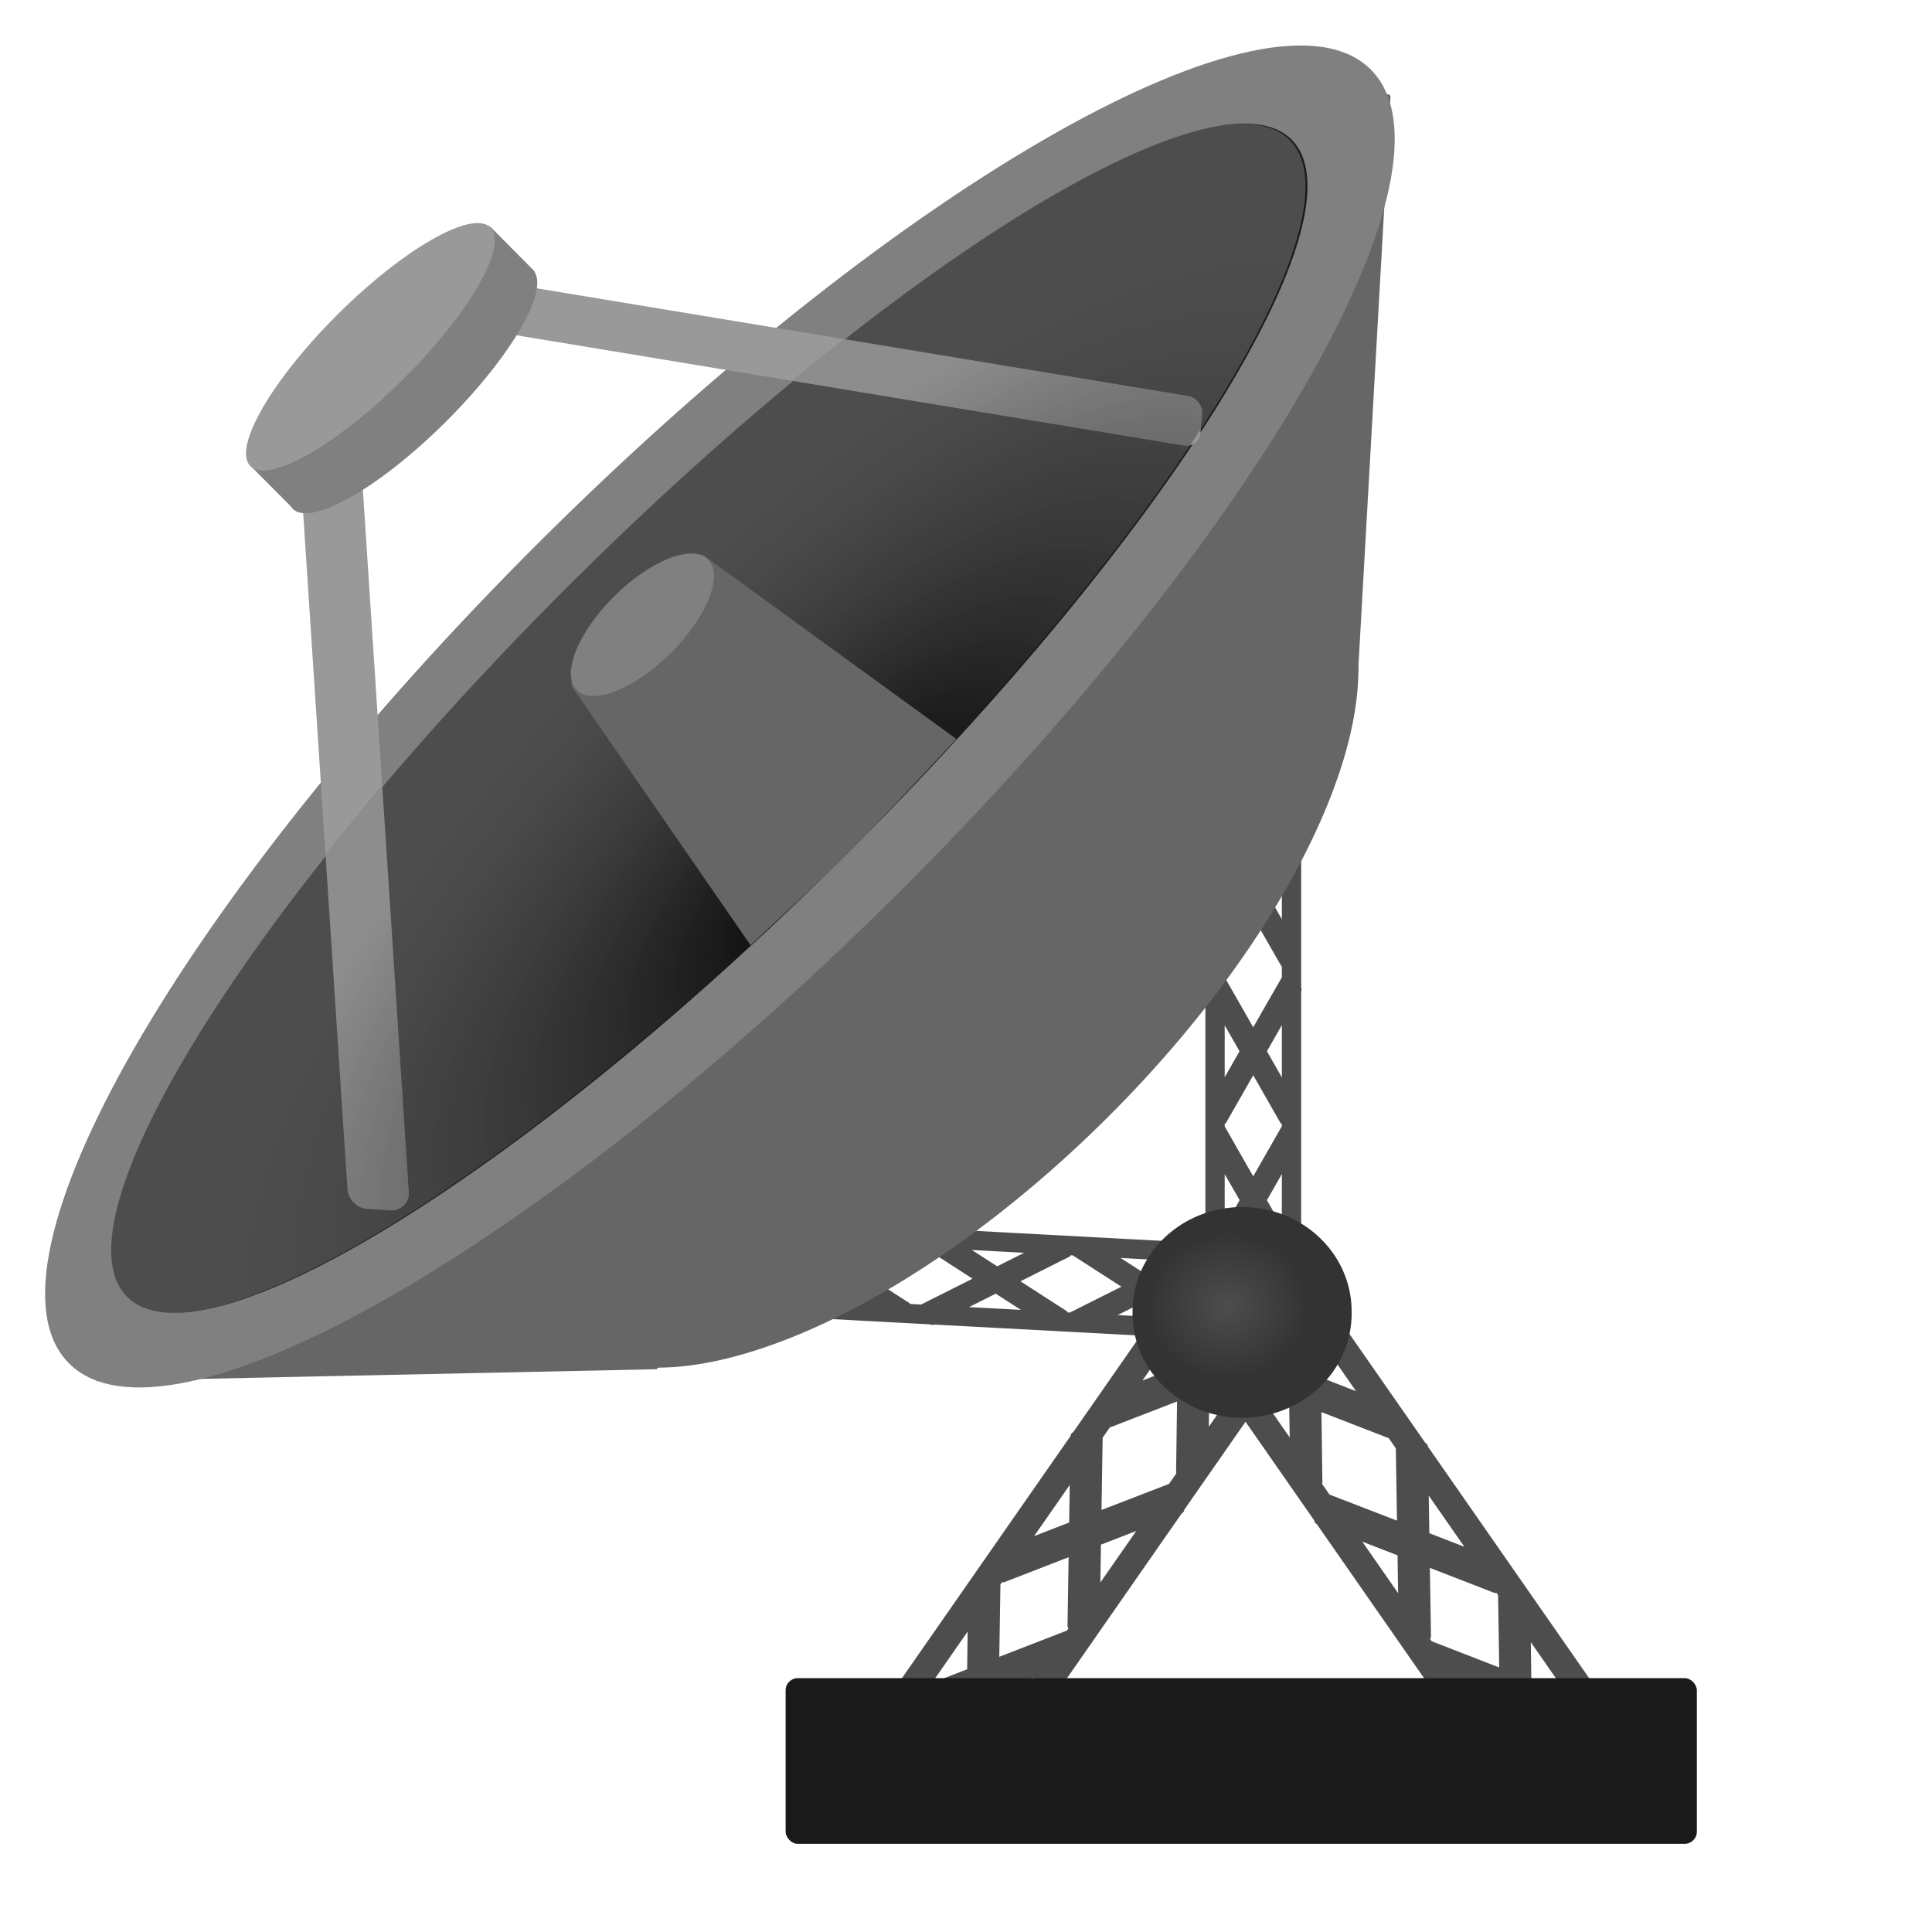 <?xml version="1.0" encoding="UTF-8" standalone="no"?>
<!-- Created with Inkscape (http://www.inkscape.org/) -->

<svg
   xmlns:dc="http://purl.org/dc/elements/1.1/"
   xmlns:cc="http://creativecommons.org/ns#"
   xmlns:rdf="http://www.w3.org/1999/02/22-rdf-syntax-ns#"
   xmlns:svg="http://www.w3.org/2000/svg"
   xmlns="http://www.w3.org/2000/svg"
   xmlns:xlink="http://www.w3.org/1999/xlink"
   xmlns:sodipodi="http://sodipodi.sourceforge.net/DTD/sodipodi-0.dtd"
   xmlns:inkscape="http://www.inkscape.org/namespaces/inkscape"
   width="300"
   height="300"
   id="svg2"
   sodipodi:version="0.32"
   inkscape:version="0.46+devel r21345"
   sodipodi:docname="channel.svg"
   inkscape:output_extension="org.inkscape.output.svg.inkscape"
   version="1.0">
  <title
     id="title110">channel_linked</title>
  <sodipodi:namedview
     id="base"
     pagecolor="#ffffff"
     bordercolor="#666666"
     borderopacity="1.0"
     inkscape:pageopacity="0.0"
     inkscape:pageshadow="2"
     inkscape:zoom="2.41"
     inkscape:cx="73.858921"
     inkscape:cy="150"
     inkscape:document-units="px"
     inkscape:current-layer="g121"
     showgrid="false"
     inkscape:window-width="1680"
     inkscape:window-height="989"
     inkscape:window-x="0"
     inkscape:window-y="18"
     width="300px"
     showguides="true"
     inkscape:guide-bbox="true" />
  <defs
     id="defs4">
    <linearGradient
       inkscape:collect="always"
       id="linearGradient1537">
      <stop
         style="stop-color:#4d4d4d;stop-opacity:1;"
         offset="0"
         id="stop1539" />
      <stop
         style="stop-color:#4d4d4d;stop-opacity:0;"
         offset="1"
         id="stop1541" />
    </linearGradient>
    <linearGradient
       id="linearGradient839">
      <stop
         id="stop841"
         offset="0"
         style="stop-color:#000000;stop-opacity:1;" />
      <stop
         style="stop-color:#404040;stop-opacity:0.749;"
         offset="0.5"
         id="stop857" />
      <stop
         style="stop-color:#808080;stop-opacity:0.498;"
         offset="1"
         id="stop849" />
    </linearGradient>
    <inkscape:perspective
       id="perspective10"
       inkscape:persp3d-origin="372.04724 : 350.78739 : 1"
       inkscape:vp_z="744.09448 : 526.18109 : 1"
       inkscape:vp_y="0 : 1000 : 0"
       inkscape:vp_x="0 : 526.18109 : 1"
       sodipodi:type="inkscape:persp3d" />
    <inkscape:perspective
       sodipodi:type="inkscape:persp3d"
       inkscape:vp_x="0 : 0.5 : 1"
       inkscape:vp_y="0 : 1000 : 0"
       inkscape:vp_z="1 : 0.5 : 1"
       inkscape:persp3d-origin="0.5 : 0.33333333 : 1"
       id="perspective35" />
    <inkscape:perspective
       sodipodi:type="inkscape:persp3d"
       inkscape:vp_x="0 : 0.5 : 1"
       inkscape:vp_y="0 : 1000 : 0"
       inkscape:vp_z="1 : 0.5 : 1"
       inkscape:persp3d-origin="0.5 : 0.33333333 : 1"
       id="perspective57" />
    <inkscape:perspective
       sodipodi:type="inkscape:persp3d"
       inkscape:vp_x="0 : 0.5 : 1"
       inkscape:vp_y="0 : 1000 : 0"
       inkscape:vp_z="1 : 0.5 : 1"
       inkscape:persp3d-origin="0.5 : 0.33333333 : 1"
       id="perspective79" />
    <inkscape:perspective
       sodipodi:type="inkscape:persp3d"
       inkscape:vp_x="0 : 0.5 : 1"
       inkscape:vp_y="0 : 1000 : 0"
       inkscape:vp_z="1 : 0.5 : 1"
       inkscape:persp3d-origin="0.5 : 0.33333333 : 1"
       id="perspective101" />
    <inkscape:perspective
       sodipodi:type="inkscape:persp3d"
       inkscape:vp_x="0 : 0.5 : 1"
       inkscape:vp_y="0 : 1000 : 0"
       inkscape:vp_z="1 : 0.5 : 1"
       inkscape:persp3d-origin="0.5 : 0.33333333 : 1"
       id="perspective125" />
    <inkscape:perspective
       sodipodi:type="inkscape:persp3d"
       inkscape:vp_x="0 : 0.5 : 1"
       inkscape:vp_y="0 : 1000 : 0"
       inkscape:vp_z="1 : 0.5 : 1"
       inkscape:persp3d-origin="0.5 : 0.33333333 : 1"
       id="perspective147" />
    <inkscape:perspective
       sodipodi:type="inkscape:persp3d"
       inkscape:vp_x="0 : 0.5 : 1"
       inkscape:vp_y="0 : 1000 : 0"
       inkscape:vp_z="1 : 0.5 : 1"
       inkscape:persp3d-origin="0.5 : 0.33333333 : 1"
       id="perspective31" />
    <inkscape:perspective
       sodipodi:type="inkscape:persp3d"
       inkscape:vp_x="0 : 0.5 : 1"
       inkscape:vp_y="0 : 1000 : 0"
       inkscape:vp_z="1 : 0.5 : 1"
       inkscape:persp3d-origin="0.5 : 0.33333333 : 1"
       id="perspective53" />
    <inkscape:perspective
       id="perspective835"
       inkscape:persp3d-origin="0.5 : 0.33333333 : 1"
       inkscape:vp_z="1 : 0.5 : 1"
       inkscape:vp_y="0 : 1000 : 0"
       inkscape:vp_x="0 : 0.5 : 1"
       sodipodi:type="inkscape:persp3d" />
    <radialGradient
       gradientUnits="userSpaceOnUse"
       gradientTransform="matrix(1,0,0,0.487,0,58.738)"
       r="74.286"
       fy="216.786"
       fx="146.429"
       cy="216.786"
       cx="146.429"
       id="radialGradient845-1"
       xlink:href="#linearGradient839-7"
       inkscape:collect="always" />
    <linearGradient
       id="linearGradient839-7">
      <stop
         id="stop841-4"
         offset="0"
         style="stop-color:#000000;stop-opacity:1;" />
      <stop
         style="stop-color:#404040;stop-opacity:0.749;"
         offset="0.5"
         id="stop857-0" />
      <stop
         style="stop-color:#808080;stop-opacity:0.498;"
         offset="1"
         id="stop849-9" />
    </linearGradient>
    <radialGradient
       r="74.286"
       fy="216.786"
       fx="146.429"
       cy="216.786"
       cx="146.429"
       gradientTransform="matrix(1,0,0,0.487,0,58.738)"
       gradientUnits="userSpaceOnUse"
       id="radialGradient846"
       xlink:href="#linearGradient839-7"
       inkscape:collect="always" />
    <inkscape:perspective
       id="perspective57-1"
       inkscape:persp3d-origin="0.5 : 0.33333333 : 1"
       inkscape:vp_z="1 : 0.5 : 1"
       inkscape:vp_y="0 : 1000 : 0"
       inkscape:vp_x="0 : 0.5 : 1"
       sodipodi:type="inkscape:persp3d" />
    <inkscape:perspective
       id="perspective81"
       inkscape:persp3d-origin="0.5 : 0.33333333 : 1"
       inkscape:vp_z="1 : 0.5 : 1"
       inkscape:vp_y="0 : 1000 : 0"
       inkscape:vp_x="0 : 0.5 : 1"
       sodipodi:type="inkscape:persp3d" />
    <inkscape:perspective
       id="perspective103"
       inkscape:persp3d-origin="0.5 : 0.33333333 : 1"
       inkscape:vp_z="1 : 0.5 : 1"
       inkscape:vp_y="0 : 1000 : 0"
       inkscape:vp_x="0 : 0.5 : 1"
       sodipodi:type="inkscape:persp3d" />
    <inkscape:perspective
       id="perspective151"
       inkscape:persp3d-origin="0.5 : 0.33333333 : 1"
       inkscape:vp_z="1 : 0.5 : 1"
       inkscape:vp_y="0 : 1000 : 0"
       inkscape:vp_x="0 : 0.5 : 1"
       sodipodi:type="inkscape:persp3d" />
    <inkscape:perspective
       id="perspective173"
       inkscape:persp3d-origin="0.5 : 0.33333333 : 1"
       inkscape:vp_z="1 : 0.5 : 1"
       inkscape:vp_y="0 : 1000 : 0"
       inkscape:vp_x="0 : 0.5 : 1"
       sodipodi:type="inkscape:persp3d" />
    <filter
       id="filter981"
       inkscape:label="Dark and glow"
       inkscape:menu="Shadows and Glows"
       inkscape:menu-tooltip="Enhance outline and glows inside and outside">
      <feGaussianBlur
         id="feGaussianBlur983"
         stdDeviation="5"
         result="result1" />
      <feComposite
         id="feComposite985"
         in="SourceGraphic"
         operator="arithmetic"
         result="result2"
         k1="0.4"
         k3="0.8"
         k2="0" />
    </filter>
    <inkscape:perspective
       id="perspective995"
       inkscape:persp3d-origin="0.5 : 0.33333333 : 1"
       inkscape:vp_z="1 : 0.5 : 1"
       inkscape:vp_y="0 : 1000 : 0"
       inkscape:vp_x="0 : 0.5 : 1"
       sodipodi:type="inkscape:persp3d" />
    <radialGradient
       inkscape:collect="always"
       xlink:href="#linearGradient961-8"
       id="radialGradient967-8"
       cx="52.282"
       cy="54.772"
       fx="52.282"
       fy="54.772"
       r="16.183"
       gradientTransform="matrix(1,0,0,0.897,0,5.618)"
       gradientUnits="userSpaceOnUse" />
    <linearGradient
       inkscape:collect="always"
       id="linearGradient961-8">
      <stop
         style="stop-color:#ff0000;stop-opacity:1;"
         offset="0"
         id="stop963-2" />
      <stop
         style="stop-color:#ff0000;stop-opacity:0;"
         offset="1"
         id="stop965-4" />
    </linearGradient>
    <filter
       color-interpolation-filters="sRGB"
       id="filter981-5"
       inkscape:label="Dark and glow"
       inkscape:menu="Shadows and Glows"
       inkscape:menu-tooltip="Enhance outline and glows inside and outside">
      <feGaussianBlur
         id="feGaussianBlur983-5"
         stdDeviation="5"
         result="result1" />
      <feComposite
         id="feComposite985-1"
         in="SourceGraphic"
         operator="arithmetic"
         result="fbSourceGraphic"
         k1="0.4"
         k3="0.8"
         k2="0" />
      <feColorMatrix
         result="fbSourceGraphicAlpha"
         in="fbSourceGraphic"
         values="0 0 0 -1 0 0 0 0 -1 0 0 0 0 -1 0 0 0 0 1 0"
         id="feColorMatrix1034" />
      <feGaussianBlur
         id="feGaussianBlur1036"
         stdDeviation="5"
         result="result1"
         in="fbSourceGraphic" />
      <feComposite
         id="feComposite1038"
         in="fbSourceGraphic"
         operator="arithmetic"
         result="result2"
         k1="0.4"
         k3="0.8"
         k2="0" />
    </filter>
    <inkscape:perspective
       id="perspective91"
       inkscape:persp3d-origin="0.5 : 0.33333333 : 1"
       inkscape:vp_z="1 : 0.5 : 1"
       inkscape:vp_y="0 : 1000 : 0"
       inkscape:vp_x="0 : 0.5 : 1"
       sodipodi:type="inkscape:persp3d" />
    <inkscape:perspective
       id="perspective113"
       inkscape:persp3d-origin="0.5 : 0.33333333 : 1"
       inkscape:vp_z="1 : 0.5 : 1"
       inkscape:vp_y="0 : 1000 : 0"
       inkscape:vp_x="0 : 0.5 : 1"
       sodipodi:type="inkscape:persp3d" />
    <inkscape:perspective
       id="perspective135"
       inkscape:persp3d-origin="0.5 : 0.33333333 : 1"
       inkscape:vp_z="1 : 0.5 : 1"
       inkscape:vp_y="0 : 1000 : 0"
       inkscape:vp_x="0 : 0.5 : 1"
       sodipodi:type="inkscape:persp3d" />
    <inkscape:perspective
       id="perspective179"
       inkscape:persp3d-origin="0.5 : 0.33333333 : 1"
       inkscape:vp_z="1 : 0.5 : 1"
       inkscape:vp_y="0 : 1000 : 0"
       inkscape:vp_x="0 : 0.5 : 1"
       sodipodi:type="inkscape:persp3d" />
    <radialGradient
       r="16.183"
       fy="54.772"
       fx="52.282"
       cy="54.772"
       cx="52.282"
       gradientTransform="matrix(1,0,0,0.897,0,5.618)"
       gradientUnits="userSpaceOnUse"
       id="radialGradient1007-0"
       xlink:href="#linearGradient961-8-9"
       inkscape:collect="always" />
    <linearGradient
       inkscape:collect="always"
       id="linearGradient961-8-9">
      <stop
         style="stop-color:#ff0000;stop-opacity:1;"
         offset="0"
         id="stop963-2-4" />
      <stop
         style="stop-color:#ff0000;stop-opacity:0;"
         offset="1"
         id="stop965-4-8" />
    </linearGradient>
    <filter
       color-interpolation-filters="sRGB"
       id="filter981-5-8"
       inkscape:label="Dark and glow"
       inkscape:menu="Shadows and Glows"
       inkscape:menu-tooltip="Enhance outline and glows inside and outside">
      <feGaussianBlur
         id="feGaussianBlur983-5-2"
         stdDeviation="5"
         result="result1" />
      <feComposite
         id="feComposite985-1-4"
         in="SourceGraphic"
         operator="arithmetic"
         result="fbSourceGraphic"
         k1="0.4"
         k3="0.8"
         k2="0" />
      <feColorMatrix
         result="fbSourceGraphicAlpha"
         in="fbSourceGraphic"
         values="0 0 0 -1 0 0 0 0 -1 0 0 0 0 -1 0 0 0 0 1 0"
         id="feColorMatrix1034-5" />
      <feGaussianBlur
         id="feGaussianBlur1036-5"
         stdDeviation="5"
         result="result1"
         in="fbSourceGraphic" />
      <feComposite
         id="feComposite1038-1"
         in="fbSourceGraphic"
         operator="arithmetic"
         result="result2"
         k1="0.4"
         k3="0.8"
         k2="0" />
    </filter>
    <inkscape:perspective
       id="perspective235"
       inkscape:persp3d-origin="0.5 : 0.33333333 : 1"
       inkscape:vp_z="1 : 0.5 : 1"
       inkscape:vp_y="0 : 1000 : 0"
       inkscape:vp_x="0 : 0.5 : 1"
       sodipodi:type="inkscape:persp3d" />
    <radialGradient
       inkscape:collect="always"
       xlink:href="#linearGradient961-1"
       id="radialGradient967-7"
       cx="52.282"
       cy="54.772"
       fx="52.282"
       fy="54.772"
       r="16.183"
       gradientTransform="matrix(1,0,0,0.897,0,5.618)"
       gradientUnits="userSpaceOnUse" />
    <linearGradient
       inkscape:collect="always"
       id="linearGradient961-1">
      <stop
         style="stop-color:#ff0000;stop-opacity:1;"
         offset="0"
         id="stop963-1" />
      <stop
         style="stop-color:#ff0000;stop-opacity:0;"
         offset="1"
         id="stop965-5" />
    </linearGradient>
    <filter
       color-interpolation-filters="sRGB"
       id="filter981-2"
       inkscape:label="Dark and glow"
       inkscape:menu="Shadows and Glows"
       inkscape:menu-tooltip="Enhance outline and glows inside and outside">
      <feGaussianBlur
         id="feGaussianBlur983-7"
         stdDeviation="5"
         result="result1" />
      <feComposite
         id="feComposite985-6"
         in="SourceGraphic"
         operator="arithmetic"
         result="result2"
         k1="0.4"
         k3="0.8"
         k2="0" />
    </filter>
    <inkscape:perspective
       id="perspective388"
       inkscape:persp3d-origin="0.5 : 0.33333333 : 1"
       inkscape:vp_z="1 : 0.5 : 1"
       inkscape:vp_y="0 : 1000 : 0"
       inkscape:vp_x="0 : 0.5 : 1"
       sodipodi:type="inkscape:persp3d" />
    <inkscape:perspective
       id="perspective410"
       inkscape:persp3d-origin="0.5 : 0.33333333 : 1"
       inkscape:vp_z="1 : 0.5 : 1"
       inkscape:vp_y="0 : 1000 : 0"
       inkscape:vp_x="0 : 0.5 : 1"
       sodipodi:type="inkscape:persp3d" />
    <inkscape:perspective
       id="perspective104"
       inkscape:persp3d-origin="0.5 : 0.33333333 : 1"
       inkscape:vp_z="1 : 0.5 : 1"
       inkscape:vp_y="0 : 1000 : 0"
       inkscape:vp_x="0 : 0.5 : 1"
       sodipodi:type="inkscape:persp3d" />
    <inkscape:perspective
       id="perspective158"
       inkscape:persp3d-origin="0.5 : 0.33333333 : 1"
       inkscape:vp_z="1 : 0.5 : 1"
       inkscape:vp_y="0 : 1000 : 0"
       inkscape:vp_x="0 : 0.5 : 1"
       sodipodi:type="inkscape:persp3d" />
    <inkscape:perspective
       id="perspective180"
       inkscape:persp3d-origin="0.5 : 0.33333333 : 1"
       inkscape:vp_z="1 : 0.5 : 1"
       inkscape:vp_y="0 : 1000 : 0"
       inkscape:vp_x="0 : 0.5 : 1"
       sodipodi:type="inkscape:persp3d" />
    <inkscape:perspective
       id="perspective202"
       inkscape:persp3d-origin="0.5 : 0.33333333 : 1"
       inkscape:vp_z="1 : 0.5 : 1"
       inkscape:vp_y="0 : 1000 : 0"
       inkscape:vp_x="0 : 0.5 : 1"
       sodipodi:type="inkscape:persp3d" />
    <inkscape:perspective
       id="perspective224"
       inkscape:persp3d-origin="0.5 : 0.33333333 : 1"
       inkscape:vp_z="1 : 0.5 : 1"
       inkscape:vp_y="0 : 1000 : 0"
       inkscape:vp_x="0 : 0.5 : 1"
       sodipodi:type="inkscape:persp3d" />
    <inkscape:perspective
       id="perspective268"
       inkscape:persp3d-origin="0.5 : 0.33333333 : 1"
       inkscape:vp_z="1 : 0.5 : 1"
       inkscape:vp_y="0 : 1000 : 0"
       inkscape:vp_x="0 : 0.5 : 1"
       sodipodi:type="inkscape:persp3d" />
    <inkscape:perspective
       id="perspective292"
       inkscape:persp3d-origin="0.5 : 0.33333333 : 1"
       inkscape:vp_z="1 : 0.5 : 1"
       inkscape:vp_y="0 : 1000 : 0"
       inkscape:vp_x="0 : 0.5 : 1"
       sodipodi:type="inkscape:persp3d" />
    <radialGradient
       inkscape:collect="always"
       xlink:href="#linearGradient1537"
       id="radialGradient1543"
       cx="197.925"
       cy="204.149"
       fx="197.925"
       fy="204.149"
       r="8.714"
       gradientTransform="matrix(1,0,0,1.048,0,-9.721)"
       gradientUnits="userSpaceOnUse" />
  </defs>
  <g
     inkscape:groupmode="layer"
     id="layer2"
     inkscape:label="Layer"
     style="display:inline">
    <path
       style="fill:#4d4d4d;fill-opacity:1;fill-rule:evenodd;stroke:none;display:inline"
       d="m 188.14,124.907 c -0.538,0 -0.967,0.692 -0.967,1.562 l 0,26.874 c -0.097,0.17 -0.102,0.421 0,0.599 l 0,46.144 c 0,0.87 0.428,1.562 0.967,1.562 l 1.047,0 c 0.538,0 0.983,-0.692 0.983,-1.562 l 0,-2.239 4.43,-7.76 4.447,7.76 0,2.239 c 0,0.87 0.428,1.562 0.967,1.562 l 1.047,0 c 0.538,0 0.983,-0.692 0.983,-1.562 l 0,-46.144 c 0.097,-0.17 0.085,-0.403 0,-0.573 l 0,-26.9 c 0,-0.87 -0.444,-1.562 -0.983,-1.562 l -1.047,0 c -0.538,0 -0.967,0.692 -0.967,1.562 l 0,0.703 -4.447,7.786 -4.43,-7.76 0,-0.729 c 0,-0.87 -0.444,-1.562 -0.983,-1.562 l -1.047,0 z m 10.907,9.713 0,8.125 -2.32,-4.062 2.32,-4.062 z m -8.877,0.026 2.304,4.036 -2.304,4.062 0,-8.099 z m 4.43,7.76 4.334,7.552 c 0.032,0.056 0.071,0.102 0.113,0.13 l 0,1.667 -4.447,7.76 -4.43,-7.76 0,-1.667 c 0.036,-0.028 0.085,-0.081 0.113,-0.13 l 4.318,-7.552 z m 4.447,16.77 0,8.125 -2.32,-4.062 2.32,-4.062 z m -8.877,0.026 2.304,4.036 -2.304,4.036 0,-8.073 z m 4.43,7.76 4.221,7.395 c 0.057,0.099 0.146,0.146 0.226,0.156 l 0,0.365 -4.447,7.786 -4.43,-7.76 0,-0.391 c 0.08,-0.011 0.153,-0.057 0.209,-0.156 l 4.221,-7.395 z m 4.447,15.338 0,8.125 -2.32,-4.062 2.32,-4.062 z m -8.877,0.026 2.32,4.036 -2.32,4.062 0,-8.099 z"
       id="rect141-4-4-8" />
    <path
       style="fill:#4d4d4d;fill-opacity:1;fill-rule:evenodd;stroke:none;display:inline"
       d="m 116.11,203.159 c -0.029,0.538 0.639,1.002 1.508,1.049 l 26.835,1.437 c 0.165,0.106 0.414,0.124 0.598,0.032 l 46.078,2.468 c 0.869,0.046 1.583,-0.344 1.612,-0.882 l 0.056,-1.046 c 0.029,-0.538 -0.639,-1.018 -1.508,-1.065 l -2.236,-0.12 -7.512,-4.839 7.987,-4.025 2.236,0.12 c 0.869,0.046 1.583,-0.344 1.612,-0.882 l 0.056,-1.046 c 0.029,-0.538 -0.639,-1.018 -1.508,-1.065 l -46.078,-2.468 c -0.165,-0.106 -0.398,-0.106 -0.572,-0.031 l -26.861,-1.439 c -0.869,-0.046 -1.584,0.36 -1.613,0.898 l -0.056,1.046 c -0.029,0.538 0.639,1.002 1.508,1.049 l 0.702,0.038 7.537,4.857 -7.986,4.009 -0.728,-0.039 c -0.869,-0.046 -1.584,0.36 -1.613,0.898 l -0.056,1.046 z m 10.282,-10.372 8.113,0.434 -4.181,2.099 -3.932,-2.534 z m -0.449,8.866 4.154,-2.085 3.933,2.518 -8.087,-0.433 z m 7.986,-4.009 7.773,-3.924 c 0.058,-0.029 0.106,-0.065 0.136,-0.106 l 1.664,0.089 7.511,4.855 -7.986,4.009 -1.664,-0.089 c -0.026,-0.038 -0.076,-0.089 -0.124,-0.12 l -7.31,-4.715 z m 16.984,-3.543 8.113,0.434 -4.181,2.099 -3.932,-2.534 z m -0.449,8.866 4.154,-2.085 3.907,2.516 -8.061,-0.432 z m 7.986,-4.009 7.611,-3.82 c 0.102,-0.051 0.153,-0.138 0.168,-0.217 l 0.364,0.019 7.537,4.857 -7.986,4.009 -0.39,-0.021 c -0.006,-0.08 -0.049,-0.156 -0.145,-0.217 l -7.159,-4.61 z m 15.554,-3.62 8.113,0.434 -4.181,2.099 -3.932,-2.534 z m -0.449,8.866 4.155,-2.101 3.932,2.534 -8.087,-0.433 z"
       id="rect141-4-4-8-8" />
    <path
       style="fill:#4d4d4d;fill-opacity:1;fill-rule:evenodd;stroke:none;display:inline"
       d="m 200.695,196.819 c 0.625,-0.435 1.597,-0.1 2.194,0.757 l 18.428,26.467 c 0.23,0.089 0.407,0.332 0.411,0.59 l 31.641,45.445 c 0.597,0.857 0.574,1.885 -0.051,2.32 l -1.216,0.846 c -0.625,0.435 -1.615,0.113 -2.212,-0.744 l -1.536,-2.206 -10.464,-4.061 0.159,11.237 1.536,2.206 c 0.597,0.857 0.574,1.885 -0.051,2.32 l -1.216,0.846 c -0.625,0.435 -1.615,0.113 -2.212,-0.744 l -31.641,-45.445 c -0.23,-0.089 -0.375,-0.329 -0.393,-0.564 l -18.446,-26.492 c -0.597,-0.857 -0.556,-1.898 0.07,-2.333 l 1.216,-0.846 c 0.625,-0.435 1.597,-0.1 2.194,0.757 l 0.482,0.692 10.501,4.074 -0.178,-11.224 -0.5,-0.718 c -0.597,-0.857 -0.556,-1.898 0.07,-2.333 l 1.216,-0.846 z m -6.002,18.382 5.571,8.002 -0.092,-5.876 -5.479,-2.126 z m 10.323,-7.15 0.093,5.837 5.46,2.139 -5.553,-7.976 z m 0.178,11.224 0.147,10.94 c 0.001,0.081 -0.012,0.158 -0.042,0.219 l 1.143,1.641 10.483,4.048 -0.178,-11.224 -1.143,-1.641 c -0.061,0.002 -0.153,-0.011 -0.22,-0.037 l -10.191,-3.947 z m 6.337,20.11 5.571,8.002 -0.092,-5.876 -5.479,-2.126 z m 10.323,-7.15 0.093,5.837 5.442,2.113 -5.535,-7.95 z m 0.178,11.224 0.171,10.695 c 0.002,0.143 -0.069,0.261 -0.155,0.336 l 0.25,0.359 10.501,4.074 -0.178,-11.224 -0.268,-0.385 c -0.1,0.054 -0.217,0.067 -0.35,0.015 l -9.971,-3.872 z m 5.355,18.7 5.571,8.002 -0.092,-5.876 -5.479,-2.126 z m 10.323,-7.15 0.074,5.85 5.479,2.126 -5.553,-7.976 z"
       id="rect141-4-4-8-2-4" />
    <path
       style="fill:#4d4d4d;fill-opacity:1;fill-rule:evenodd;stroke:none;display:inline"
       d="m 187.271,195.162 c -0.625,-0.435 -1.597,-0.1 -2.194,0.757 l -18.428,26.467 c -0.23,0.089 -0.407,0.332 -0.411,0.59 l -31.641,45.445 c -0.597,0.857 -0.574,1.885 0.051,2.32 l 1.216,0.846 c 0.625,0.435 1.615,0.113 2.212,-0.744 l 1.536,-2.206 10.464,-4.061 -0.159,11.237 -1.536,2.206 c -0.597,0.857 -0.574,1.885 0.051,2.32 l 1.216,0.846 c 0.625,0.435 1.615,0.113 2.212,-0.744 l 31.641,-45.445 c 0.23,-0.089 0.375,-0.329 0.393,-0.564 l 18.446,-26.492 c 0.597,-0.857 0.556,-1.898 -0.07,-2.333 l -1.216,-0.846 c -0.625,-0.435 -1.597,-0.1 -2.194,0.757 l -0.482,0.692 -10.501,4.074 0.178,-11.224 0.5,-0.718 c 0.597,-0.857 0.556,-1.898 -0.07,-2.333 l -1.216,-0.846 z m 6.002,18.382 -5.571,8.002 0.092,-5.876 5.479,-2.126 z m -10.323,-7.15 -0.093,5.837 -5.46,2.139 5.553,-7.976 z m -0.178,11.224 -0.147,10.94 c -10e-4,0.081 0.012,0.158 0.042,0.219 l -1.143,1.641 -10.483,4.048 0.178,-11.224 1.143,-1.641 c 0.061,0.002 0.153,-0.011 0.22,-0.037 l 10.191,-3.947 z m -6.337,20.11 -5.571,8.002 0.092,-5.876 5.479,-2.126 z m -10.323,-7.15 -0.093,5.837 -5.442,2.113 5.535,-7.95 z m -0.178,11.224 -0.171,10.695 c -0.002,0.143 0.069,0.261 0.155,0.336 l -0.25,0.359 -10.501,4.074 0.178,-11.224 0.268,-0.385 c 0.1,0.054 0.217,0.067 0.35,0.015 l 9.971,-3.872 z m -5.355,18.7 -5.571,8.002 0.092,-5.876 5.479,-2.126 z m -10.323,-7.15 -0.074,5.85 -5.479,2.126 5.553,-7.976 z"
       id="rect141-4-4-8-2-4-5" />
    <rect
       style="fill:#1a1a1a;fill-opacity:1;fill-rule:evenodd;stroke:none"
       id="rect274"
       width="141.494"
       height="25.726"
       x="121.992"
       y="260.581"
       ry="1.885" />
    <path
       sodipodi:type="arc"
       style="fill:#333333;fill-opacity:1;fill-rule:evenodd;stroke:none"
       id="path282"
       sodipodi:cx="197.92531"
       sodipodi:cy="204.14938"
       sodipodi:rx="8.7136927"
       sodipodi:ry="9.1286306"
       d="m 206.639,204.149 a 8.714,9.129 0 1 1 -17.427,0 8.714,9.129 0 1 1 17.427,0 z"
       transform="matrix(1.952,0,0,1.773,-193.48,-158.167)" />
    <path
       sodipodi:type="arc"
       style="fill:url(#radialGradient1543);fill-opacity:1;fill-rule:evenodd;stroke:none;display:inline"
       id="path282-1"
       sodipodi:cx="197.92531"
       sodipodi:cy="204.14938"
       sodipodi:rx="8.7136927"
       sodipodi:ry="9.1286306"
       d="m 206.639,204.149 a 8.714,9.129 0 1 1 -17.427,0 8.714,9.129 0 1 1 17.427,0 z"
       transform="matrix(1.452,0,0,1.25,-96.799,-52.49)" />
  </g>
  <g
     transform="translate(-22.223,53.74)"
     id="layer1"
     inkscape:groupmode="layer"
     inkscape:label="Layer 1"
     style="display:inline">
    <g
       id="g121"
       transform="matrix(1.064,-1.057,1.057,1.064,-102.408,167.942)">
      <path
         style="fill:#666666;fill-opacity:1;fill-rule:evenodd;stroke:none"
         d="m 107.045,92.862 c 0.335,13.128 25.156,23.737 55.722,23.737 30.566,0 55.387,-10.609 55.722,-23.737 l -111.444,0 z"
         id="path25-1-4-0" />
      <a
         style="fill:#4d4d4d"
         transform="matrix(1.028,0,0,1.365,-11.904,15.516)"
         id="a1117">
        <path
           sodipodi:nodetypes="ccccccc"
           id="rect1123"
           d="m 57.292,87.575 182.928,0 c 0.206,0 0.372,0.166 0.372,0.372 L 197.035,117.448 97.764,117.233 56.921,87.946 c 0,-0.206 0.166,-0.372 0.372,-0.372 z"
           style="fill:#666666;fill-opacity:1;fill-rule:evenodd;stroke:none"
           transform="translate(22.223,-53.74)" />
      </a>
      <path
         sodipodi:type="arc"
         style="fill:#808080;fill-opacity:1;fill-rule:evenodd;stroke:none"
         id="path25-1-1"
         sodipodi:cx="146.42857"
         sodipodi:cy="142.5"
         sodipodi:rx="74.285713"
         sodipodi:ry="21.785715"
         d="m 220.714,142.5 c 0,12.032 -33.259,21.786 -74.286,21.786 -41.027,0 -74.286,-9.754 -74.286,-21.786 0,-12.032 33.259,-21.786 74.286,-21.786 41.027,0 74.286,9.754 74.286,21.786 z"
         transform="matrix(1.279,0,0,1.193,-23.557,-111.142)" />
      <path
         sodipodi:type="arc"
         style="fill:#1a1a1a;fill-opacity:1;fill-rule:evenodd;stroke:none"
         id="path25-1"
         sodipodi:cx="146.42857"
         sodipodi:cy="142.5"
         sodipodi:rx="74.285713"
         sodipodi:ry="21.785715"
         d="m 220.714,142.5 c 0,12.032 -33.259,21.786 -74.286,21.786 -41.027,0 -74.286,-9.754 -74.286,-21.786 0,-12.032 33.259,-21.786 74.286,-21.786 41.027,0 74.286,9.754 74.286,21.786 z"
         transform="matrix(1.144,0,0,0.918,-4.696,-72.597)" />
      <rect
         ry="1.577"
         transform="matrix(-0.585,-0.811,0.772,-0.636,0,0)"
         y="134.097"
         x="-196.524"
         height="5.149"
         width="79.849"
         id="rect71-4"
         style="fill:#999999;fill-opacity:1;fill-rule:evenodd;stroke:none" />
      <rect
         ry="1.953"
         transform="matrix(0.657,-0.754,0.665,0.747,0,0)"
         y="121.385"
         x="30.257"
         height="6.375"
         width="76.69"
         id="rect71"
         style="fill:#999999;fill-opacity:1;fill-rule:evenodd;stroke:none" />
      <path
         sodipodi:type="arc"
         style="fill:url(#radialGradient846);fill-opacity:1;fill-rule:evenodd;stroke:none"
         id="path25-1-7-4"
         sodipodi:cx="146.42857"
         sodipodi:cy="142.5"
         sodipodi:rx="74.285713"
         sodipodi:ry="21.785715"
         d="m 220.714,142.5 c 0,12.032 -33.259,21.786 -74.286,21.786 -41.027,0 -74.286,-9.754 -74.286,-21.786 0,-12.032 33.259,-21.786 74.286,-21.786 41.027,0 74.286,9.754 74.286,21.786 z"
         transform="matrix(1.144,0,0,0.918,-4.857,-72.721)" />
      <path
         sodipodi:nodetypes="cccscccc"
         id="path25-1-7"
         transform="translate(22.223,-53.74)"
         d="m 133.406,99.188 c -0.344,0 -0.625,0.281 -0.625,0.625 l -5.721,31.832 c 2.396,0.048 10.554,0.356 13.003,0.356 4.088,0 13.232,-0.35 17.166,-0.481 L 152.094,99.812 c 0,-0.344 -0.25,-0.625 -0.594,-0.625 l -18.094,0 z"
         style="fill:#666666;fill-opacity:1;fill-rule:evenodd;stroke:none" />
      <path
         transform="matrix(1.039,0,0,1,-53.102,-135.067)"
         d="m 218.88,181.535 c 0,2.292 -4.133,4.149 -9.232,4.149 -5.099,0 -9.232,-1.858 -9.232,-4.149 0,-2.292 4.133,-4.149 9.232,-4.149 5.099,0 9.232,1.858 9.232,4.149 z"
         sodipodi:ry="4.1493778"
         sodipodi:rx="9.2323656"
         sodipodi:cy="181.53526"
         sodipodi:cx="209.64731"
         id="path884"
         style="fill:#808080;fill-opacity:1;fill-rule:evenodd;stroke:none"
         sodipodi:type="arc" />
      <rect
         ry="0.859"
         y="5.389"
         x="147.535"
         height="7.884"
         width="35.062"
         id="rect47"
         style="fill:#808080;fill-opacity:1;fill-rule:evenodd;stroke:none" />
      <path
         d="m 154.357,50.83 c 0,2.635 -8.081,4.772 -18.05,4.772 -9.969,0 -18.05,-2.136 -18.05,-4.772 0,-2.635 8.081,-4.772 18.05,-4.772 9.969,0 18.05,2.136 18.05,4.772 z"
         sodipodi:ry="4.7717843"
         sodipodi:rx="18.049793"
         sodipodi:cy="50.829876"
         sodipodi:cx="136.30705"
         id="path45-7"
         style="fill:#808080;fill-opacity:1;fill-rule:evenodd;stroke:none"
         sodipodi:type="arc"
         transform="matrix(0.971,0,0,1,32.675,-38.387)" />
      <path
         transform="matrix(0.971,0,0,1,32.676,-44.623)"
         d="m 154.357,50.83 c 0,2.635 -8.081,4.772 -18.05,4.772 -9.969,0 -18.05,-2.136 -18.05,-4.772 0,-2.635 8.081,-4.772 18.05,-4.772 9.969,0 18.05,2.136 18.05,4.772 z"
         sodipodi:ry="4.7717843"
         sodipodi:rx="18.049793"
         sodipodi:cy="50.829876"
         sodipodi:cx="136.30705"
         id="path45"
         style="fill:#999999;fill-opacity:1;fill-rule:evenodd;stroke:none"
         sodipodi:type="arc" />
    </g>
  </g>
</svg>
